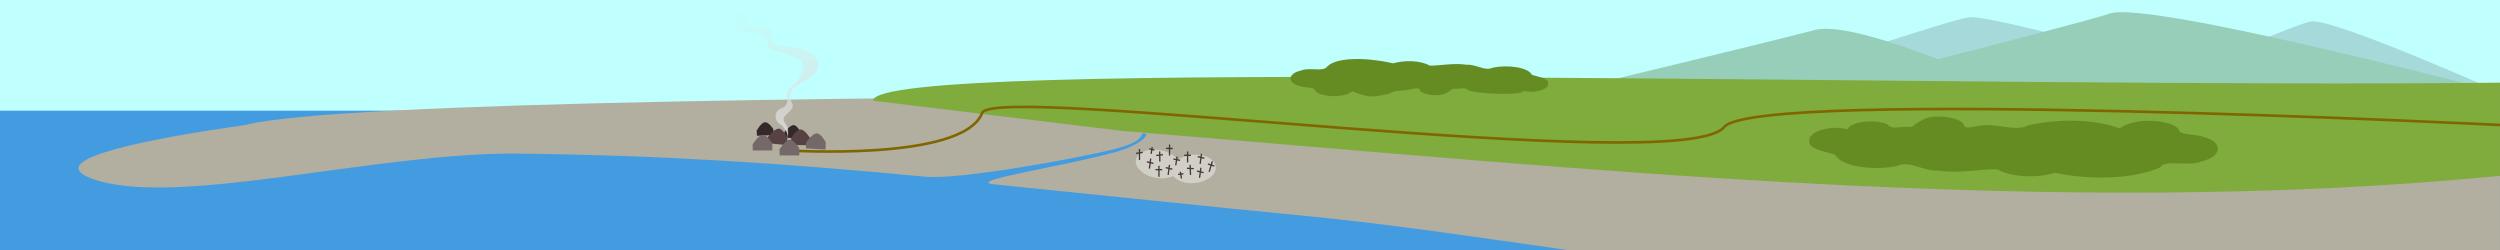 <?xml version="1.0" encoding="UTF-8" standalone="no"?>
<svg
   xmlns:dc="http://purl.org/dc/elements/1.1/"
   xmlns:cc="http://creativecommons.org/ns#"
   xmlns:rdf="http://www.w3.org/1999/02/22-rdf-syntax-ns#"
   xmlns:svg="http://www.w3.org/2000/svg"
   xmlns="http://www.w3.org/2000/svg"
   xmlns:xlink="http://www.w3.org/1999/xlink"
   xmlns:sodipodi="http://sodipodi.sourceforge.net/DTD/sodipodi-0.dtd"
   xmlns:inkscape="http://www.inkscape.org/namespaces/inkscape"
   width="500mm"
   height="50mm"
   version="1.1"
   viewBox="0 0 500 50"
   id="svg843"
   sodipodi:docname="island.svg"
   inkscape:version="0.92.3 (2405546, 2018-03-11)">
  <defs
     id="defs847">
    <linearGradient
       inkscape:collect="always"
       id="linearGradient942">
      <stop
         style="stop-color:#e0e0e0;stop-opacity:0.866"
         offset="0"
         id="stop938" />
      <stop
         style="stop-color:#e0e0e0;stop-opacity:0;"
         offset="1"
         id="stop940" />
    </linearGradient>
    <linearGradient
       inkscape:collect="always"
       xlink:href="#linearGradient942"
       id="linearGradient944"
       x1="158.248"
       y1="27.572"
       x2="149.897"
       y2="1.342"
       gradientUnits="userSpaceOnUse" />
  </defs>
  <sodipodi:namedview
     pagecolor="#ffffff"
     bordercolor="#666666"
     borderopacity="1"
     objecttolerance="10"
     gridtolerance="10"
     guidetolerance="10"
     inkscape:pageopacity="0"
     inkscape:pageshadow="2"
     inkscape:window-width="1861"
     inkscape:window-height="1016"
     id="namedview845"
     showgrid="false"
     inkscape:zoom="5.1689"
     inkscape:cx="897.00666"
     inkscape:cy="55.894953"
     inkscape:window-x="59"
     inkscape:window-y="27"
     inkscape:window-maximized="1"
     inkscape:current-layer="svg843" />
  <rect
     x="0"
     id="rect815"
     style="fill:#449ce0;stroke-width:1;paint-order:stroke fill markers"
     height="50"
     width="500"
     y="0" />
  <rect
     x="0"
     id="rect817"
     style="fill:#bffffd;fill-opacity:1;stroke-width:1;paint-order:stroke fill markers"
     height="22.133"
     width="500"
     y="-22.133"
     transform="scale(1,-1)" />
  <path
     inkscape:connector-curvature="0"
     id="path873"
     d="m 424.259,20.152 c 0,0 33.579,-15.064 37.884,-15.857 4.305,-0.793 37.856,14.174 37.856,14.174 z"
     style="fill:#a6dada;fill-opacity:1;stroke:none;stroke-width:0.265px;stroke-linecap:butt;stroke-linejoin:miter;stroke-opacity:1"
     sodipodi:nodetypes="cscc" />
  <path
     style="fill:#a6dada;fill-opacity:1;stroke:none;stroke-width:0.265px;stroke-linecap:butt;stroke-linejoin:miter;stroke-opacity:1"
     d="m 355.873,15.442 c 0,0 33.579,-11.376 37.884,-11.975 4.305,-0.599 41.113,9.879 41.113,9.879 z"
     id="path871"
     inkscape:connector-curvature="0" />
  <path
     style="fill:#96ceb9;fill-opacity:1;stroke:none;stroke-width:0.265px;stroke-linecap:butt;stroke-linejoin:miter;stroke-opacity:1"
     d="M 286.241,24.201 C 288.188,24.349 354.017,8.364 363.071,5.979 372.332,3.539 409.91,21.335 409.91,21.335 Z"
     id="path851"
     inkscape:connector-curvature="0"
     sodipodi:nodetypes="cscc" />
  <path
     inkscape:connector-curvature="0"
     id="path869"
     d="m 349.713,21.335 c 0.114,0.085 65.909,-16.446 72.277,-18.632 7.785,-2.672 78.01,15.766 78.01,15.766 z"
     style="fill:#96ceb9;fill-opacity:1;stroke:none;stroke-width:0.265px;stroke-linecap:butt;stroke-linejoin:miter;stroke-opacity:1"
     sodipodi:nodetypes="cscc" />
  <path
     style="fill:#b2aea0;fill-opacity:1;stroke-width:0.265"
     inkscape:connector-curvature="0"
     id="path819"
     d="m 49.037,25 c -17.663,2.507 -40.999,6.749 -30.895,10.637 16.22,6.241 56.901,-5.221 85.422,-4.914 28.606,0.308 52.892,1.895 81.393,4.61 6.905,0.678 30.464,-3.652 37.688,-5.453 7.224,-1.801 4.88,-3.233 6.237,-3.184 1.357,0.049 -0.999,2.43 -5.868,3.75 -10.714,2.906 -30.297,5.808 -24.192,6.421 19.651,1.971 42.718,4.425 62.355,6.33 17.473,1.694 34.866,4.338 52.27,6.804 H 499.993 V 20.237 c 0,0 -414.703,-4.593 -450.95,4.762 z"
     sodipodi:nodetypes="cccczzsccccccc" />
  <ellipse
     style="opacity:1;fill:#d2cfc7;fill-opacity:1;stroke:none;stroke-width:0.529;stroke-linecap:round;stroke-linejoin:round;stroke-miterlimit:4;stroke-dasharray:none;stroke-opacity:1;paint-order:stroke fill markers"
     id="path897"
     cx="233.729"
     cy="-9.302"
     rx="4.497"
     ry="2.814"
     transform="rotate(10.339)" />
  <path
     style="fill:#342828;fill-opacity:1"
     inkscape:connector-curvature="0"
     id="path821"
     d="m 156.78,27.46 0.087,-1.015 c 0,0 1.154,-1.495 1.908,-1.421 0.754,0.073 1.436,1.591 1.436,1.591 l -0.096,1.198 z" />
  <path
     style="fill:#80ab3d"
     inkscape:connector-curvature="0"
     id="path823"
     d="M 500,35.16 C 411.054,43.84 319.17,33.903 224.52,26.191 l -49.893,-6.048 c 0,-8.866 216.92,-2.404 325.37,-3.607 z" />
  <path
     style="fill:#342828;fill-opacity:1"
     inkscape:connector-curvature="0"
     id="path825"
     d="m 151.392,27.152 -0.065,-1.016 c 0,0 0.92,-1.65 1.677,-1.689 0.757,-0.039 1.656,1.36 1.656,1.36 l 0.083,1.199 z" />
  <path
     style="fill:#564242;fill-opacity:1"
     inkscape:connector-curvature="0"
     id="path827"
     d="m 153.46,28.62 0.102,-1.204 c 0,0 1.353,-1.773 2.237,-1.686 0.884,0.087 1.683,1.887 1.683,1.887 l -0.113,1.421 z" />
  <path
     style="fill:#564242;fill-opacity:1"
     inkscape:connector-curvature="0"
     id="path829"
     d="m 162.12,29.05 0.043,-1.207 c 0,0 -1.13,-1.923 -2.018,-1.942 -0.888,-0.02 -1.897,1.671 -1.897,1.671 l -0.059,1.424 z" />
  <path
     style="fill:#746868;fill-opacity:1"
     d="m 150.55,30.09 -0.025,-1.208 c 0,0 1.16,-1.905 2.048,-1.911 0.888,-0.006 1.871,1.701 1.871,1.701 l 0.036,1.425 z"
     id="path831"
     inkscape:connector-curvature="0" />
  <path
     style="fill:#746868;fill-opacity:1"
     d="m 161.18,29.67 0.048,-1.207 c 0,0 1.273,-1.832 2.16,-1.784 0.887,0.048 1.765,1.81 1.765,1.81 l -0.05,1.424 z"
     id="path835"
     inkscape:connector-curvature="0" />
  <path
     style="fill:url(#linearGradient944);fill-opacity:1"
     inkscape:connector-curvature="0"
     id="path839"
     d="m 157.48,27.62 c 0.243,-0.766 -0.47,-2.037 -1.302,-2.673 -1.335,-0.655 -1.447,-2.556 -0.096,-3.225 1.641,-0.393 1.488,-2.037 1.333,-3.256 0.468,-1.277 2.167,-1.847 2.636,-3.201 0.439,-1.062 1.278,-2.681 -0.195,-3.395 -1.135,-0.695 -2.435,-1.095 -3.758,-1.359 -0.961,-0.278 -2.177,-0.591 -2.601,-1.515 0.068,-1.328 -0.995,-2.449 -2.47,-2.416 -1.466,-0.106 -3.061,-0.153 -4.232,-1.093 -0.662,-1.018 1.539,-2.065 0.164,-2.93 -0.883,-0.526 -1.951,-0.699 -2.954,-0.945 -0.837,-0.368 1.089,-0.462 1.412,-0.489 1.514,-0.097 2.99,0.223 4.481,0.218 1.053,-0.26 1.94,0.597 0.91,1.301 -0.867,0.451 -2.67,1.646 -1.111,2.42 1.454,0.609 3.151,0.375 4.601,0.964 0.386,0.846 -0.645,2.262 0.744,2.855 1.174,0.336 2.422,0.367 3.603,0.663 1.594,0.261 3.354,0.633 4.437,1.836 0.758,1.005 0.696,2.517 -0.278,3.391 -1.018,1.076 -2.534,1.58 -3.622,2.589 -1.203,0.54 -1.439,1.965 -0.885,3.01 0.867,1.327 -0.69,2.008 -1.352,2.866 -0.737,1.019 0.638,1.735 0.668,2.709 -0.035,0.552 0.125,1.156 -0.131,1.674 z" />
  <path
     style="fill:none;stroke:#806600;stroke-width:0.529;stroke-linecap:round;stroke-linejoin:round;stroke-miterlimit:4;stroke-opacity:1"
     d="m 156.616,30.041 c 0,0 36.018,2.453 39.822,-7.459 2.309,-6.017 139.985,13.074 148.361,2.848 C 351.268,17.533 500,25 500,25"
     id="trailTemplate"
     inkscape:connector-curvature="0"
     sodipodi:nodetypes="cssc" />
  <ellipse
     transform="matrix(1,0.016,-0.174,0.985,0,0)"
     ry="2.897"
     rx="4.425"
     cy="30.34"
     cx="243.987"
     id="ellipse939"
     style="opacity:1;fill:#d2cfc7;fill-opacity:1;stroke:none;stroke-width:0.533;stroke-linecap:round;stroke-linejoin:round;stroke-miterlimit:4;stroke-dasharray:none;stroke-opacity:1;paint-order:stroke fill markers" />
  <g
     id="crosses">
    <g
       style="stroke-width:1.293"
       transform="matrix(0.773,0,0,0.774,52.229,6.943)"
       id="g909">
      <path
         style="fill:none;stroke:#483737;stroke-width:0.342px;stroke-linecap:butt;stroke-linejoin:miter;stroke-opacity:1"
         d="m 230.547,29.033 -0.278,1.755"
         id="path877"
         inkscape:connector-curvature="0" />
      <path
         style="fill:none;stroke:#483737;stroke-width:0.342px;stroke-linecap:butt;stroke-linejoin:miter;stroke-opacity:1"
         d="m 229.799,29.517 1.345,0.278"
         id="path879"
         inkscape:connector-curvature="0" />
    </g>
    <g
       id="g913">
      <path
         inkscape:connector-curvature="0"
         id="path881"
         d="m 231.934,30.298 0.034,2.026"
         style="fill:none;stroke:#483737;stroke-width:0.265px;stroke-linecap:butt;stroke-linejoin:miter;stroke-opacity:1" />
      <path
         inkscape:connector-curvature="0"
         id="path883"
         d="m 232.599,30.935 -1.349,0.159"
         style="fill:none;stroke:#483737;stroke-width:0.265px;stroke-linecap:butt;stroke-linejoin:miter;stroke-opacity:1" />
    </g>
    <g
       id="g943">
      <path
         style="fill:none;stroke:#483737;stroke-width:0.265px;stroke-linecap:butt;stroke-linejoin:miter;stroke-opacity:1"
         d="m 233.912,28.909 -0.003,2.193"
         id="path885"
         inkscape:connector-curvature="0" />
      <path
         style="fill:none;stroke:#483737;stroke-width:0.265px;stroke-linecap:butt;stroke-linejoin:miter;stroke-opacity:1"
         d="m 234.563,29.693 -1.349,-0.017"
         id="path887"
         inkscape:connector-curvature="0" />
    </g>
    <g
       id="g917">
      <path
         style="fill:none;stroke:#483737;stroke-width:0.265px;stroke-linecap:butt;stroke-linejoin:miter;stroke-opacity:1"
         d="m 230.146,31.714 -0.273,2.008"
         id="path889"
         inkscape:connector-curvature="0" />
      <path
         style="fill:none;stroke:#483737;stroke-width:0.265px;stroke-linecap:butt;stroke-linejoin:miter;stroke-opacity:1"
         d="m 229.364,32.361 1.321,0.318"
         id="path891"
         inkscape:connector-curvature="0" />
    </g>
    <g
       id="g921">
      <path
         inkscape:connector-curvature="0"
         id="path893"
         d="m 233.901,32.971 -0.273,2.008"
         style="fill:none;stroke:#483737;stroke-width:0.265px;stroke-linecap:butt;stroke-linejoin:miter;stroke-opacity:1" />
      <path
         inkscape:connector-curvature="0"
         id="path895"
         d="m 233.155,33.528 1.321,0.318"
         style="fill:none;stroke:#483737;stroke-width:0.265px;stroke-linecap:butt;stroke-linejoin:miter;stroke-opacity:1" />
    </g>
    <g
       transform="translate(4.876,2.278)"
       id="g905">
      <path
         inkscape:connector-curvature="0"
         id="path899"
         d="m 230.547,29.033 -0.278,1.755"
         style="fill:none;stroke:#483737;stroke-width:0.265px;stroke-linecap:butt;stroke-linejoin:miter;stroke-opacity:1" />
      <path
         inkscape:connector-curvature="0"
         id="path901"
         d="m 229.799,29.517 1.345,0.278"
         style="fill:none;stroke:#483737;stroke-width:0.265px;stroke-linecap:butt;stroke-linejoin:miter;stroke-opacity:1" />
    </g>
    <g
       id="g929">
      <path
         inkscape:connector-curvature="0"
         id="path923"
         d="m 227.897,29.805 -0.003,2.193"
         style="fill:none;stroke:#483737;stroke-width:0.265px;stroke-linecap:butt;stroke-linejoin:miter;stroke-opacity:1" />
      <path
         inkscape:connector-curvature="0"
         id="path925"
         d="m 228.543,30.49 -1.337,0.18"
         style="fill:none;stroke:#483737;stroke-width:0.265px;stroke-linecap:butt;stroke-linejoin:miter;stroke-opacity:1" />
    </g>
    <g
       transform="translate(-2.124,4.249)"
       id="g937">
      <path
         inkscape:connector-curvature="0"
         id="path931"
         d="m 233.912,28.909 -0.003,2.193"
         style="fill:none;stroke:#483737;stroke-width:0.265px;stroke-linecap:butt;stroke-linejoin:miter;stroke-opacity:1" />
      <path
         inkscape:connector-curvature="0"
         id="path933"
         d="m 234.563,29.693 -1.349,-0.017"
         style="fill:none;stroke:#483737;stroke-width:0.265px;stroke-linecap:butt;stroke-linejoin:miter;stroke-opacity:1" />
    </g>
    <g
       transform="translate(3.609,1.382)"
       id="g949">
      <path
         inkscape:connector-curvature="0"
         id="path945"
         d="m 233.912,28.909 -0.003,2.193"
         style="fill:none;stroke:#483737;stroke-width:0.265px;stroke-linecap:butt;stroke-linejoin:miter;stroke-opacity:1" />
      <path
         inkscape:connector-curvature="0"
         id="path947"
         d="m 234.563,29.693 -1.349,-0.017"
         style="fill:none;stroke:#483737;stroke-width:0.265px;stroke-linecap:butt;stroke-linejoin:miter;stroke-opacity:1" />
    </g>
    <g
       id="g955"
       transform="rotate(16.795,226.827,59.57)">
      <path
         style="fill:none;stroke:#483737;stroke-width:0.265px;stroke-linecap:butt;stroke-linejoin:miter;stroke-opacity:1"
         d="m 233.912,28.909 -0.003,2.193"
         id="path951"
         inkscape:connector-curvature="0" />
      <path
         style="fill:none;stroke:#483737;stroke-width:0.265px;stroke-linecap:butt;stroke-linejoin:miter;stroke-opacity:1"
         d="m 234.563,29.693 -1.349,-0.017"
         id="path953"
         inkscape:connector-curvature="0" />
    </g>
    <g
       id="g961"
       transform="matrix(0.732,-0.247,0.247,0.734,60.126,69.977)"
       style="stroke-width:1.293">
      <path
         inkscape:connector-curvature="0"
         id="path957"
         d="m 230.547,29.033 -0.278,1.755"
         style="fill:none;stroke:#483737;stroke-width:0.342px;stroke-linecap:butt;stroke-linejoin:miter;stroke-opacity:1" />
      <path
         inkscape:connector-curvature="0"
         id="path959"
         d="m 229.799,29.517 1.345,0.278"
         style="fill:none;stroke:#483737;stroke-width:0.342px;stroke-linecap:butt;stroke-linejoin:miter;stroke-opacity:1" />
    </g>
    <g
       transform="translate(10.033,1.843)"
       id="g967">
      <path
         inkscape:connector-curvature="0"
         id="path963"
         d="m 230.146,31.714 -0.273,2.008"
         style="fill:none;stroke:#483737;stroke-width:0.265px;stroke-linecap:butt;stroke-linejoin:miter;stroke-opacity:1" />
      <path
         inkscape:connector-curvature="0"
         id="path965"
         d="m 229.364,32.361 1.321,0.318"
         style="fill:none;stroke:#483737;stroke-width:0.265px;stroke-linecap:butt;stroke-linejoin:miter;stroke-opacity:1" />
    </g>
    <g
       transform="rotate(-10.193,235.965,9.869)"
       id="g973">
      <path
         style="fill:none;stroke:#483737;stroke-width:0.265px;stroke-linecap:butt;stroke-linejoin:miter;stroke-opacity:1"
         d="m 233.901,32.971 -0.273,2.008"
         id="path969"
         inkscape:connector-curvature="0" />
      <path
         style="fill:none;stroke:#483737;stroke-width:0.265px;stroke-linecap:butt;stroke-linejoin:miter;stroke-opacity:1"
         d="m 233.155,33.528 1.321,0.318"
         id="path971"
         inkscape:connector-curvature="0" />
    </g>
    <g
       transform="translate(6.398,-2.201)"
       id="g979">
      <path
         style="fill:none;stroke:#483737;stroke-width:0.265px;stroke-linecap:butt;stroke-linejoin:miter;stroke-opacity:1"
         d="m 233.901,32.971 -0.273,2.008"
         id="path975"
         inkscape:connector-curvature="0" />
      <path
         style="fill:none;stroke:#483737;stroke-width:0.265px;stroke-linecap:butt;stroke-linejoin:miter;stroke-opacity:1"
         d="m 233.155,33.528 1.321,0.318"
         id="path977"
         inkscape:connector-curvature="0" />
    </g>
  </g>
  <path
     style="fill:#746868;fill-opacity:1"
     d="m 155.93,31.08 -0.025,-1.208 c 0,0 1.16,-1.905 2.048,-1.911 0.888,-0.006 1.871,1.701 1.871,1.701 l 0.036,1.425 z"
     id="path833"
     inkscape:connector-curvature="0" />
  <path
     style="opacity:1;fill:#648c23;fill-opacity:1;stroke:none;stroke-width:0.529;stroke-linecap:round;stroke-linejoin:round;stroke-miterlimit:4;stroke-dasharray:none;stroke-opacity:1;paint-order:stroke fill markers"
     d="m 424.322,28.448 c -0.233,0.047 0.287,0.073 0,0 z m -36.379,-5.118 0,-2.5e-5 c 1.912,-0.007 3.83,0.503 4.704,1.343 0.205,1.059 1.024,0.919 2.857,0.548 3.578,-0.812 7.431,1.253 10.138,-0.15 5.658,-1.333 13.246,-1.335 18.303,0.623 2.382,-2.042 9.335,-2.042 11.719,-0.001 0.05,1.526 3.182,0.96 5.116,1.713 3.934,1.012 3.603,3.974 -0.423,4.841 -2.669,1.234 -7.171,-0.527 -8.387,1.271 -5.581,2.425 -14.373,2.446 -20.97,1.049 -3.517,1.089 -8.852,0.91 -11.557,-0.719 -3.135,-0.059 -7.868,0.913 -11.671,0.276 -3.301,0.167 -5.682,-2.136 -8.436,-0.903 -4.352,0.906 -11.024,0.21 -12.3,-2.27 -1.445,-0.581 -5.328,-1.017 -5.154,-2.587 -0.588,-1.915 4.139,-3.479 7.582,-2.506 0.835,-1.63 5.56,-2.061 7.996,-1.01 0.963,1.293 2.762,0.242 4.862,0.561 0.915,-0.665 2.692,-2.312 5.619,-2.078 z"
     id="path890"
     inkscape:connector-curvature="0" />
  <path
     inkscape:connector-curvature="0"
     id="path936"
     d="m 270.245,16.528 c 0.147,-0.03 -0.181,-0.046 0,0 z m 16.79,2.504 v 1.6e-5 c -1.206,0.004 -2.415,-0.317 -2.967,-0.847 -0.129,-0.668 -0.646,-0.579 -1.802,-0.346 -2.256,0.512 -2.732,0.006 -4.439,0.891 -3.568,0.841 -4.155,0.77 -7.345,-0.465 -1.503,1.288 -5.888,1.288 -7.391,6.93e-4 -0.032,-0.962 -2.007,-0.605 -3.227,-1.08 -2.481,-0.638 -2.272,-2.507 0.266,-3.053 1.683,-0.778 4.523,0.332 5.289,-0.802 1.978,-2.004 8.13,-1.831 13.226,-0.662 2.218,-0.687 5.583,-0.574 7.289,0.454 1.977,0.037 4.962,-0.576 7.361,-0.174 2.082,-0.106 3.584,1.347 5.32,0.57 2.745,-0.571 6.953,-0.133 7.757,1.432 0.911,0.366 3.36,0.641 3.251,1.632 0.371,1.208 -2.61,2.194 -4.782,1.581 -0.527,1.028 -9.66,0.576 -11.196,-0.087 -0.607,-0.815 -1.742,-0.153 -3.067,-0.354 -0.577,0.419 -1.698,1.458 -3.544,1.311 z"
     style="opacity:1;fill:#648c23;fill-opacity:1;stroke:none;stroke-width:0.529;stroke-linecap:round;stroke-linejoin:round;stroke-miterlimit:4;stroke-dasharray:none;stroke-opacity:1;paint-order:stroke fill markers"
     sodipodi:nodetypes="ccccccccccccccccccccccc" />
</svg>
